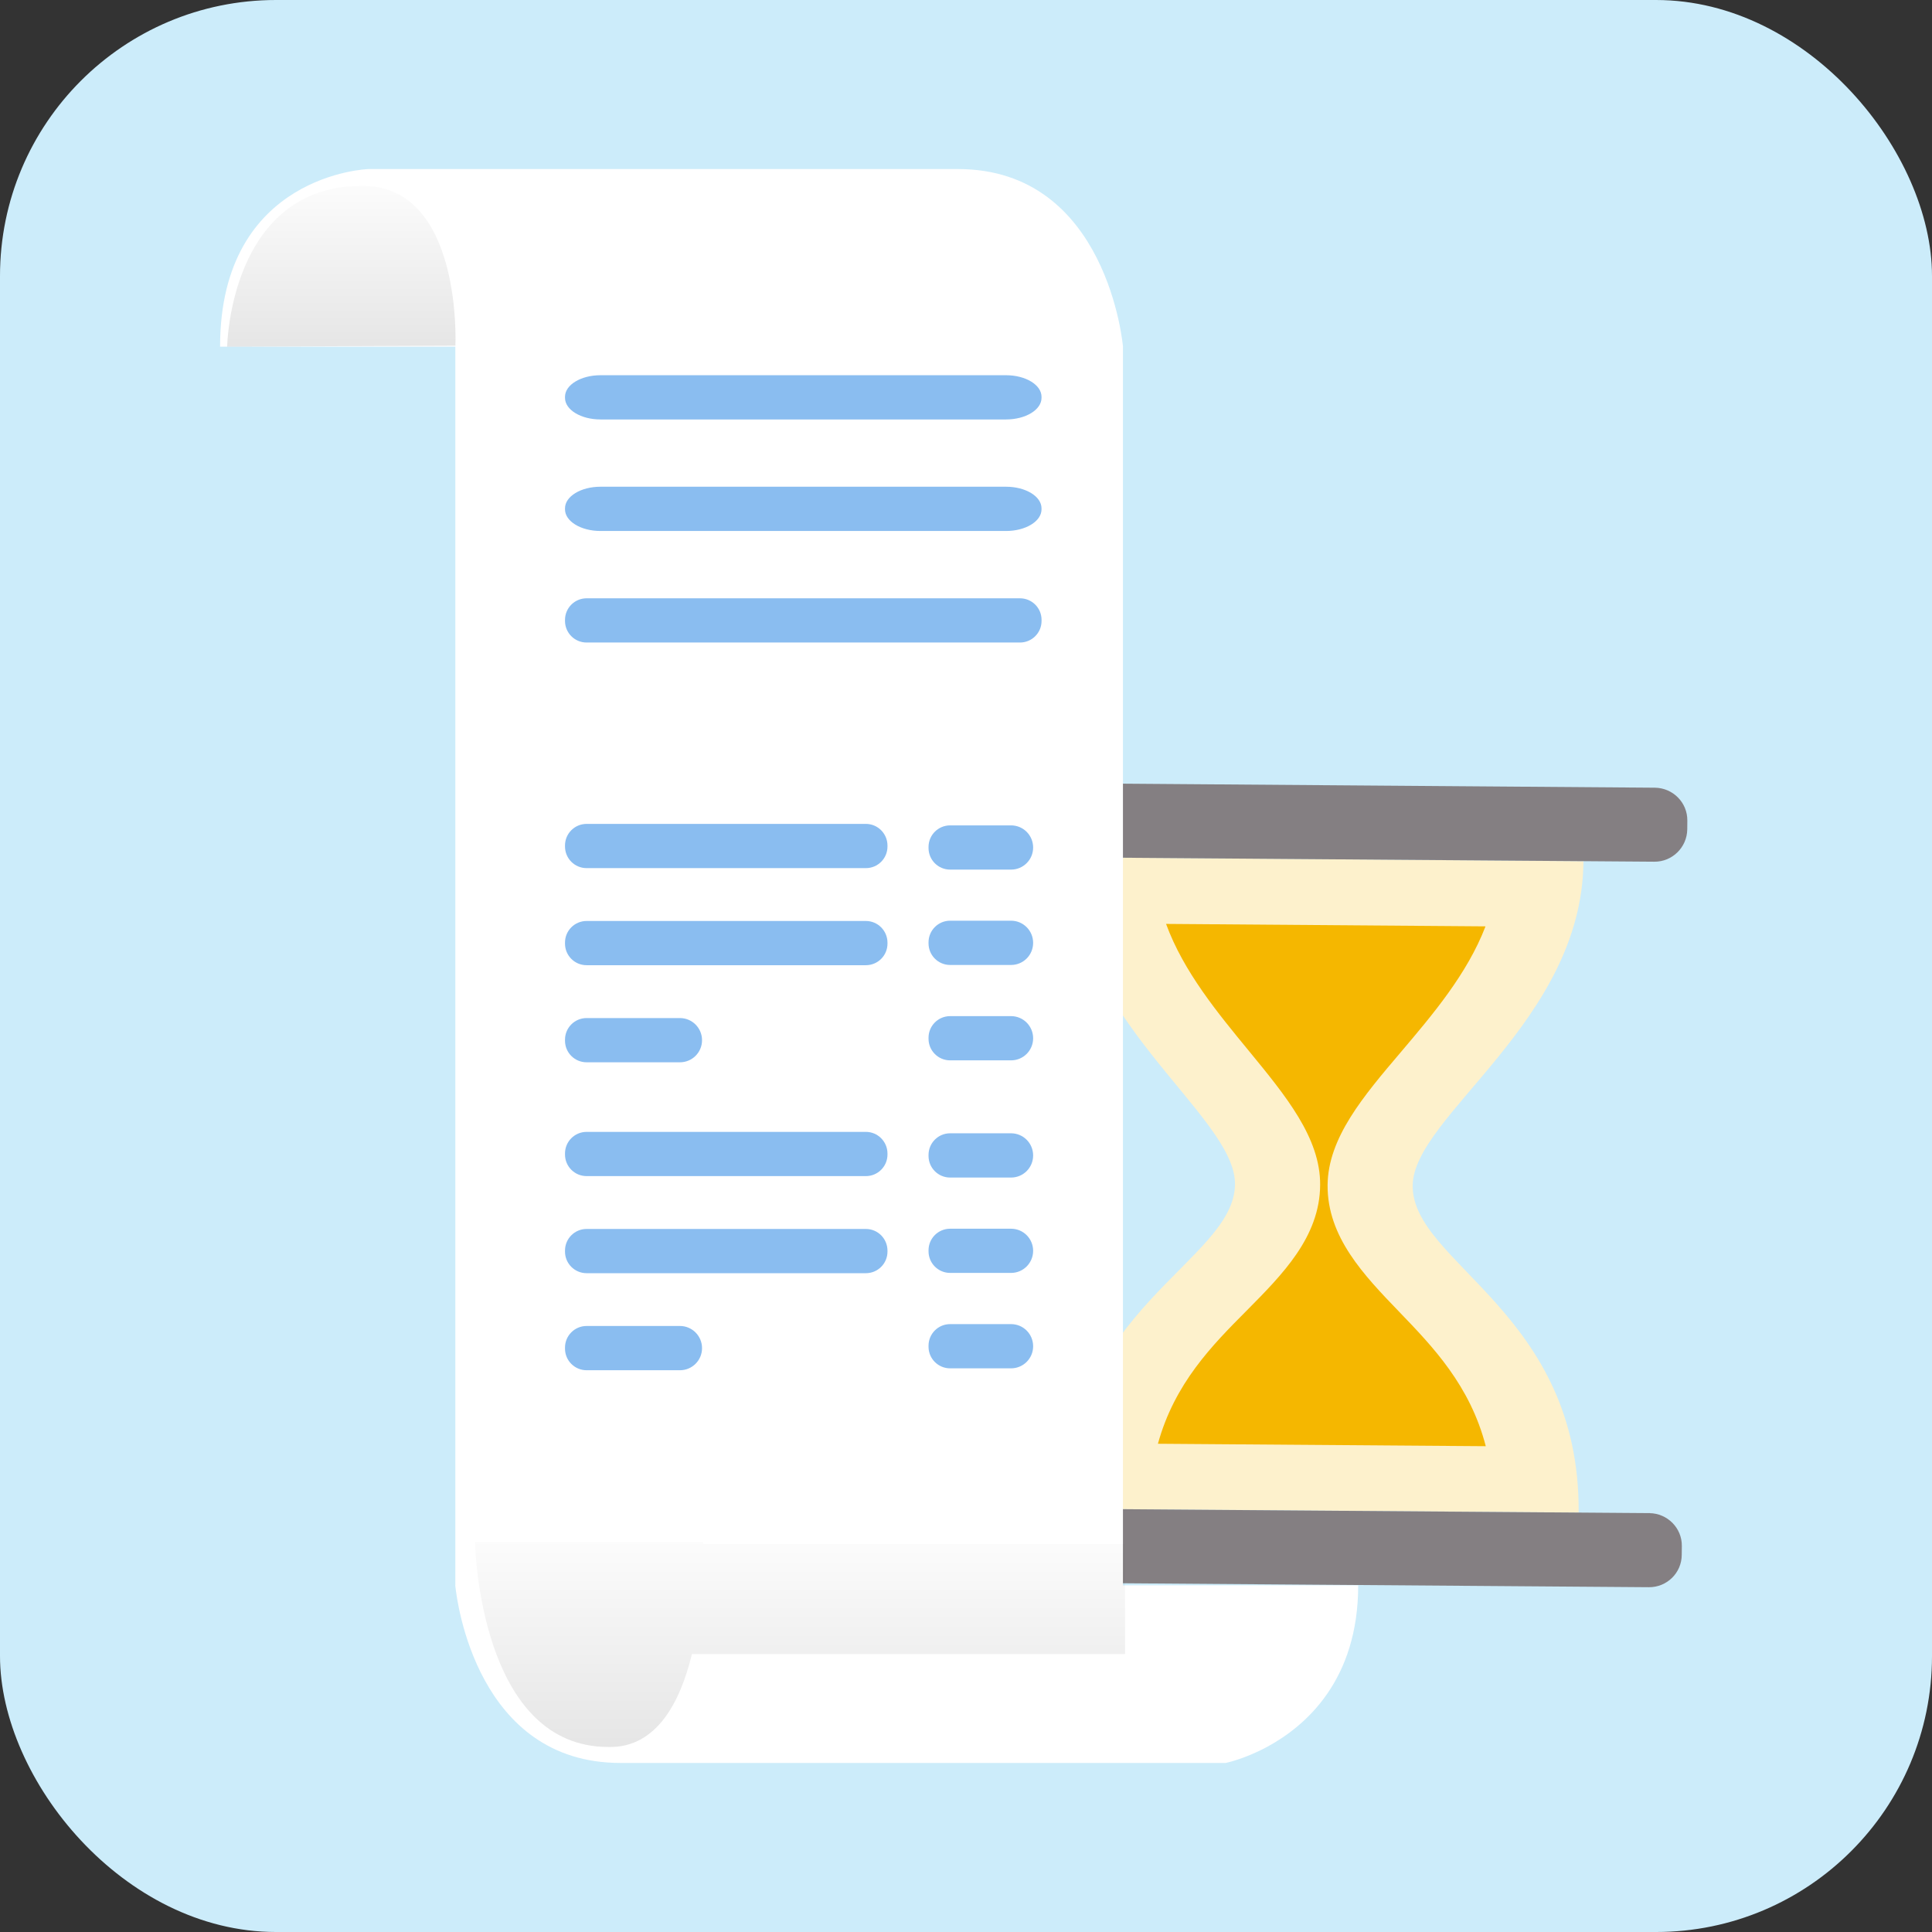 <svg width="56" height="56" viewBox="0 0 56 56" fill="none" xmlns="http://www.w3.org/2000/svg">
<rect x="0" y="0" width="56" height="56" fill="#333333" stroke="none"/>
<rect width="56" height="56" rx="8" fill="#CCECFA"/>
<path d="M45.897 24.964L30.986 24.849C30.949 29.497 35.812 32.302 35.797 34.324C35.783 36.574 30.886 37.92 30.845 43.73L45.758 43.841C45.801 38.038 40.931 36.62 40.947 34.365C40.962 32.342 45.866 29.609 45.897 24.964Z" fill="#FDF1CC"/>
<path d="M33.563 41.848C34.046 40.093 35.138 38.991 36.134 37.99C37.174 36.94 38.254 35.855 38.265 34.35C38.277 32.981 37.264 31.759 36.197 30.458C35.296 29.362 34.306 28.165 33.799 26.78L43.058 26.851C42.53 28.228 41.525 29.41 40.608 30.492C39.518 31.774 38.493 32.981 38.481 34.35C38.47 35.855 39.531 36.959 40.556 38.023C41.534 39.038 42.61 40.158 43.066 41.919L33.563 41.848Z" fill="#F5B700"/>
<path d="M47.948 24.977L28.937 24.835C28.415 24.829 27.996 24.406 27.997 23.882L28 23.628C28.005 23.106 28.428 22.687 28.953 22.688L47.968 22.832C48.49 22.838 48.914 23.263 48.908 23.786L48.906 24.039C48.9 24.561 48.47 24.983 47.948 24.977Z" fill="#847F82"/>
<path d="M47.793 46.006L28.783 45.863C28.26 45.857 27.837 45.432 27.843 44.91L27.845 44.657C27.851 44.134 28.276 43.711 28.798 43.716L47.809 43.859C48.331 43.865 48.755 44.29 48.749 44.812L48.746 45.066C48.746 45.59 48.316 46.011 47.793 46.006Z" fill="#847F82"/>
<path d="M32.55 10.048C32.55 10.048 32.115 4.9 27.765 4.9C23.415 4.9 10.679 4.9 10.679 4.9C10.679 4.9 6.379 5.04 6.379 10.048C12.376 10.048 32.55 10.048 32.55 10.048Z" fill="white"/>
<path d="M13.198 45.98C13.197 45.964 13.195 45.95 13.195 45.95H13.198V10.022H32.549V45.952H39.368C39.368 48.693 37.86 50.02 36.735 50.63C36.063 50.993 35.528 51.1 35.528 51.1C35.528 51.1 22.333 51.1 17.983 51.1C13.83 51.1 13.244 46.411 13.2 45.986V45.98H13.198Z" fill="white"/>
<path opacity="0.1" d="M13.2 10.02C13.2 10.02 13.418 5.385 10.501 5.385C6.657 5.385 6.584 10.048 6.584 10.048L13.2 10.02Z" fill="url(#paint0_linear)"/>
<path opacity="0.1" d="M20.38 44.699C20.38 44.708 20.382 44.728 20.382 44.755H32.61V47.944H20.056C19.719 49.332 19.041 50.638 17.683 50.638C17.608 50.638 17.535 50.636 17.467 50.633C13.934 50.465 13.774 44.92 13.768 44.697H20.38V44.699Z" fill="url(#paint1_linear)"/>
<path d="M25.098 23.881H17.003C16.657 23.881 16.377 24.161 16.377 24.506V24.537C16.377 24.883 16.657 25.163 17.003 25.163H25.098C25.444 25.163 25.724 24.883 25.724 24.537V24.506C25.722 24.161 25.442 23.881 25.098 23.881Z" fill="#8ABDF0"/>
<path d="M25.098 26.695H17.003C16.657 26.695 16.377 26.975 16.377 27.32V27.352C16.377 27.697 16.657 27.977 17.003 27.977H25.098C25.444 27.977 25.724 27.697 25.724 27.352V27.32C25.722 26.975 25.442 26.695 25.098 26.695Z" fill="#8ABDF0"/>
<path d="M19.709 29.509H17.003C16.657 29.509 16.377 29.789 16.377 30.135V30.166C16.377 30.511 16.657 30.791 17.003 30.791H19.709C20.063 30.791 20.349 30.505 20.349 30.151C20.349 29.795 20.061 29.509 19.709 29.509Z" fill="#8ABDF0"/>
<path d="M29.306 23.924H27.54C27.194 23.924 26.914 24.204 26.914 24.549V24.58C26.914 24.926 27.194 25.206 27.54 25.206H29.306C29.66 25.206 29.946 24.92 29.946 24.566C29.946 24.21 29.66 23.924 29.306 23.924Z" fill="#8ABDF0"/>
<path d="M29.306 26.687H27.54C27.194 26.687 26.914 26.968 26.914 27.313V27.344C26.914 27.69 27.194 27.97 27.54 27.97H29.306C29.66 27.97 29.946 27.684 29.946 27.329C29.946 26.975 29.66 26.687 29.306 26.687Z" fill="#8ABDF0"/>
<path d="M29.306 29.453H27.54C27.194 29.453 26.914 29.733 26.914 30.078V30.109C26.914 30.455 27.194 30.735 27.54 30.735H29.306C29.66 30.735 29.946 30.449 29.946 30.095C29.946 29.74 29.66 29.453 29.306 29.453Z" fill="#8ABDF0"/>
<path d="M25.098 32.808H17.003C16.657 32.808 16.377 33.088 16.377 33.433V33.465C16.377 33.81 16.657 34.09 17.003 34.09H25.098C25.444 34.09 25.724 33.81 25.724 33.465V33.433C25.722 33.088 25.442 32.808 25.098 32.808Z" fill="#8ABDF0"/>
<path d="M25.098 35.622H17.003C16.657 35.622 16.377 35.902 16.377 36.248V36.279C16.377 36.624 16.657 36.904 17.003 36.904H25.098C25.444 36.904 25.724 36.624 25.724 36.279V36.248C25.722 35.901 25.442 35.622 25.098 35.622Z" fill="#8ABDF0"/>
<path d="M19.709 38.434H17.003C16.657 38.434 16.377 38.715 16.377 39.06V39.091C16.377 39.437 16.657 39.717 17.003 39.717H19.709C20.063 39.717 20.349 39.431 20.349 39.077C20.349 38.722 20.061 38.434 19.709 38.434Z" fill="#8ABDF0"/>
<path d="M29.306 32.849H27.54C27.194 32.849 26.914 33.13 26.914 33.475V33.506C26.914 33.852 27.194 34.132 27.54 34.132H29.306C29.66 34.132 29.946 33.846 29.946 33.491C29.946 33.136 29.66 32.849 29.306 32.849Z" fill="#8ABDF0"/>
<path d="M29.306 35.615H27.54C27.194 35.615 26.914 35.895 26.914 36.24V36.27C26.914 36.615 27.194 36.896 27.54 36.896H29.306C29.66 36.896 29.946 36.609 29.946 36.255C29.946 35.901 29.66 35.615 29.306 35.615Z" fill="#8ABDF0"/>
<path d="M29.306 38.38H27.54C27.194 38.38 26.914 38.66 26.914 39.005V39.037C26.914 39.382 27.194 39.662 27.54 39.662H29.306C29.66 39.662 29.946 39.376 29.946 39.022C29.946 38.666 29.66 38.38 29.306 38.38Z" fill="#8ABDF0"/>
<path d="M29.161 10.876H17.405C16.837 10.876 16.377 11.156 16.377 11.501V11.533C16.377 11.878 16.837 12.158 17.405 12.158H29.161C29.728 12.158 30.189 11.878 30.189 11.533V11.501C30.189 11.156 29.728 10.876 29.161 10.876Z" fill="#8ABDF0"/>
<path d="M29.161 14.108H17.405C16.837 14.108 16.377 14.388 16.377 14.734V14.765C16.377 15.11 16.837 15.391 17.405 15.391H29.161C29.728 15.391 30.189 15.11 30.189 14.765V14.734C30.189 14.388 29.728 14.108 29.161 14.108Z" fill="#8ABDF0"/>
<path d="M29.564 17.342H17.003C16.657 17.342 16.377 17.622 16.377 17.968V17.999C16.377 18.344 16.657 18.624 17.003 18.624H29.564C29.91 18.624 30.19 18.344 30.19 17.999V17.968C30.19 17.62 29.91 17.342 29.564 17.342Z" fill="#8ABDF0"/>
<defs>
<linearGradient id="paint0_linear" x1="9.894" y1="4.691" x2="9.894" y2="10.048" gradientUnits="userSpaceOnUse">
<stop stop-opacity="0"/>
<stop offset="1"/>
</linearGradient>
<linearGradient id="paint1_linear" x1="23.189" y1="43.813" x2="23.189" y2="50.638" gradientUnits="userSpaceOnUse">
<stop stop-opacity="0"/>
<stop offset="1"/>
</linearGradient>
</defs>
</svg>
